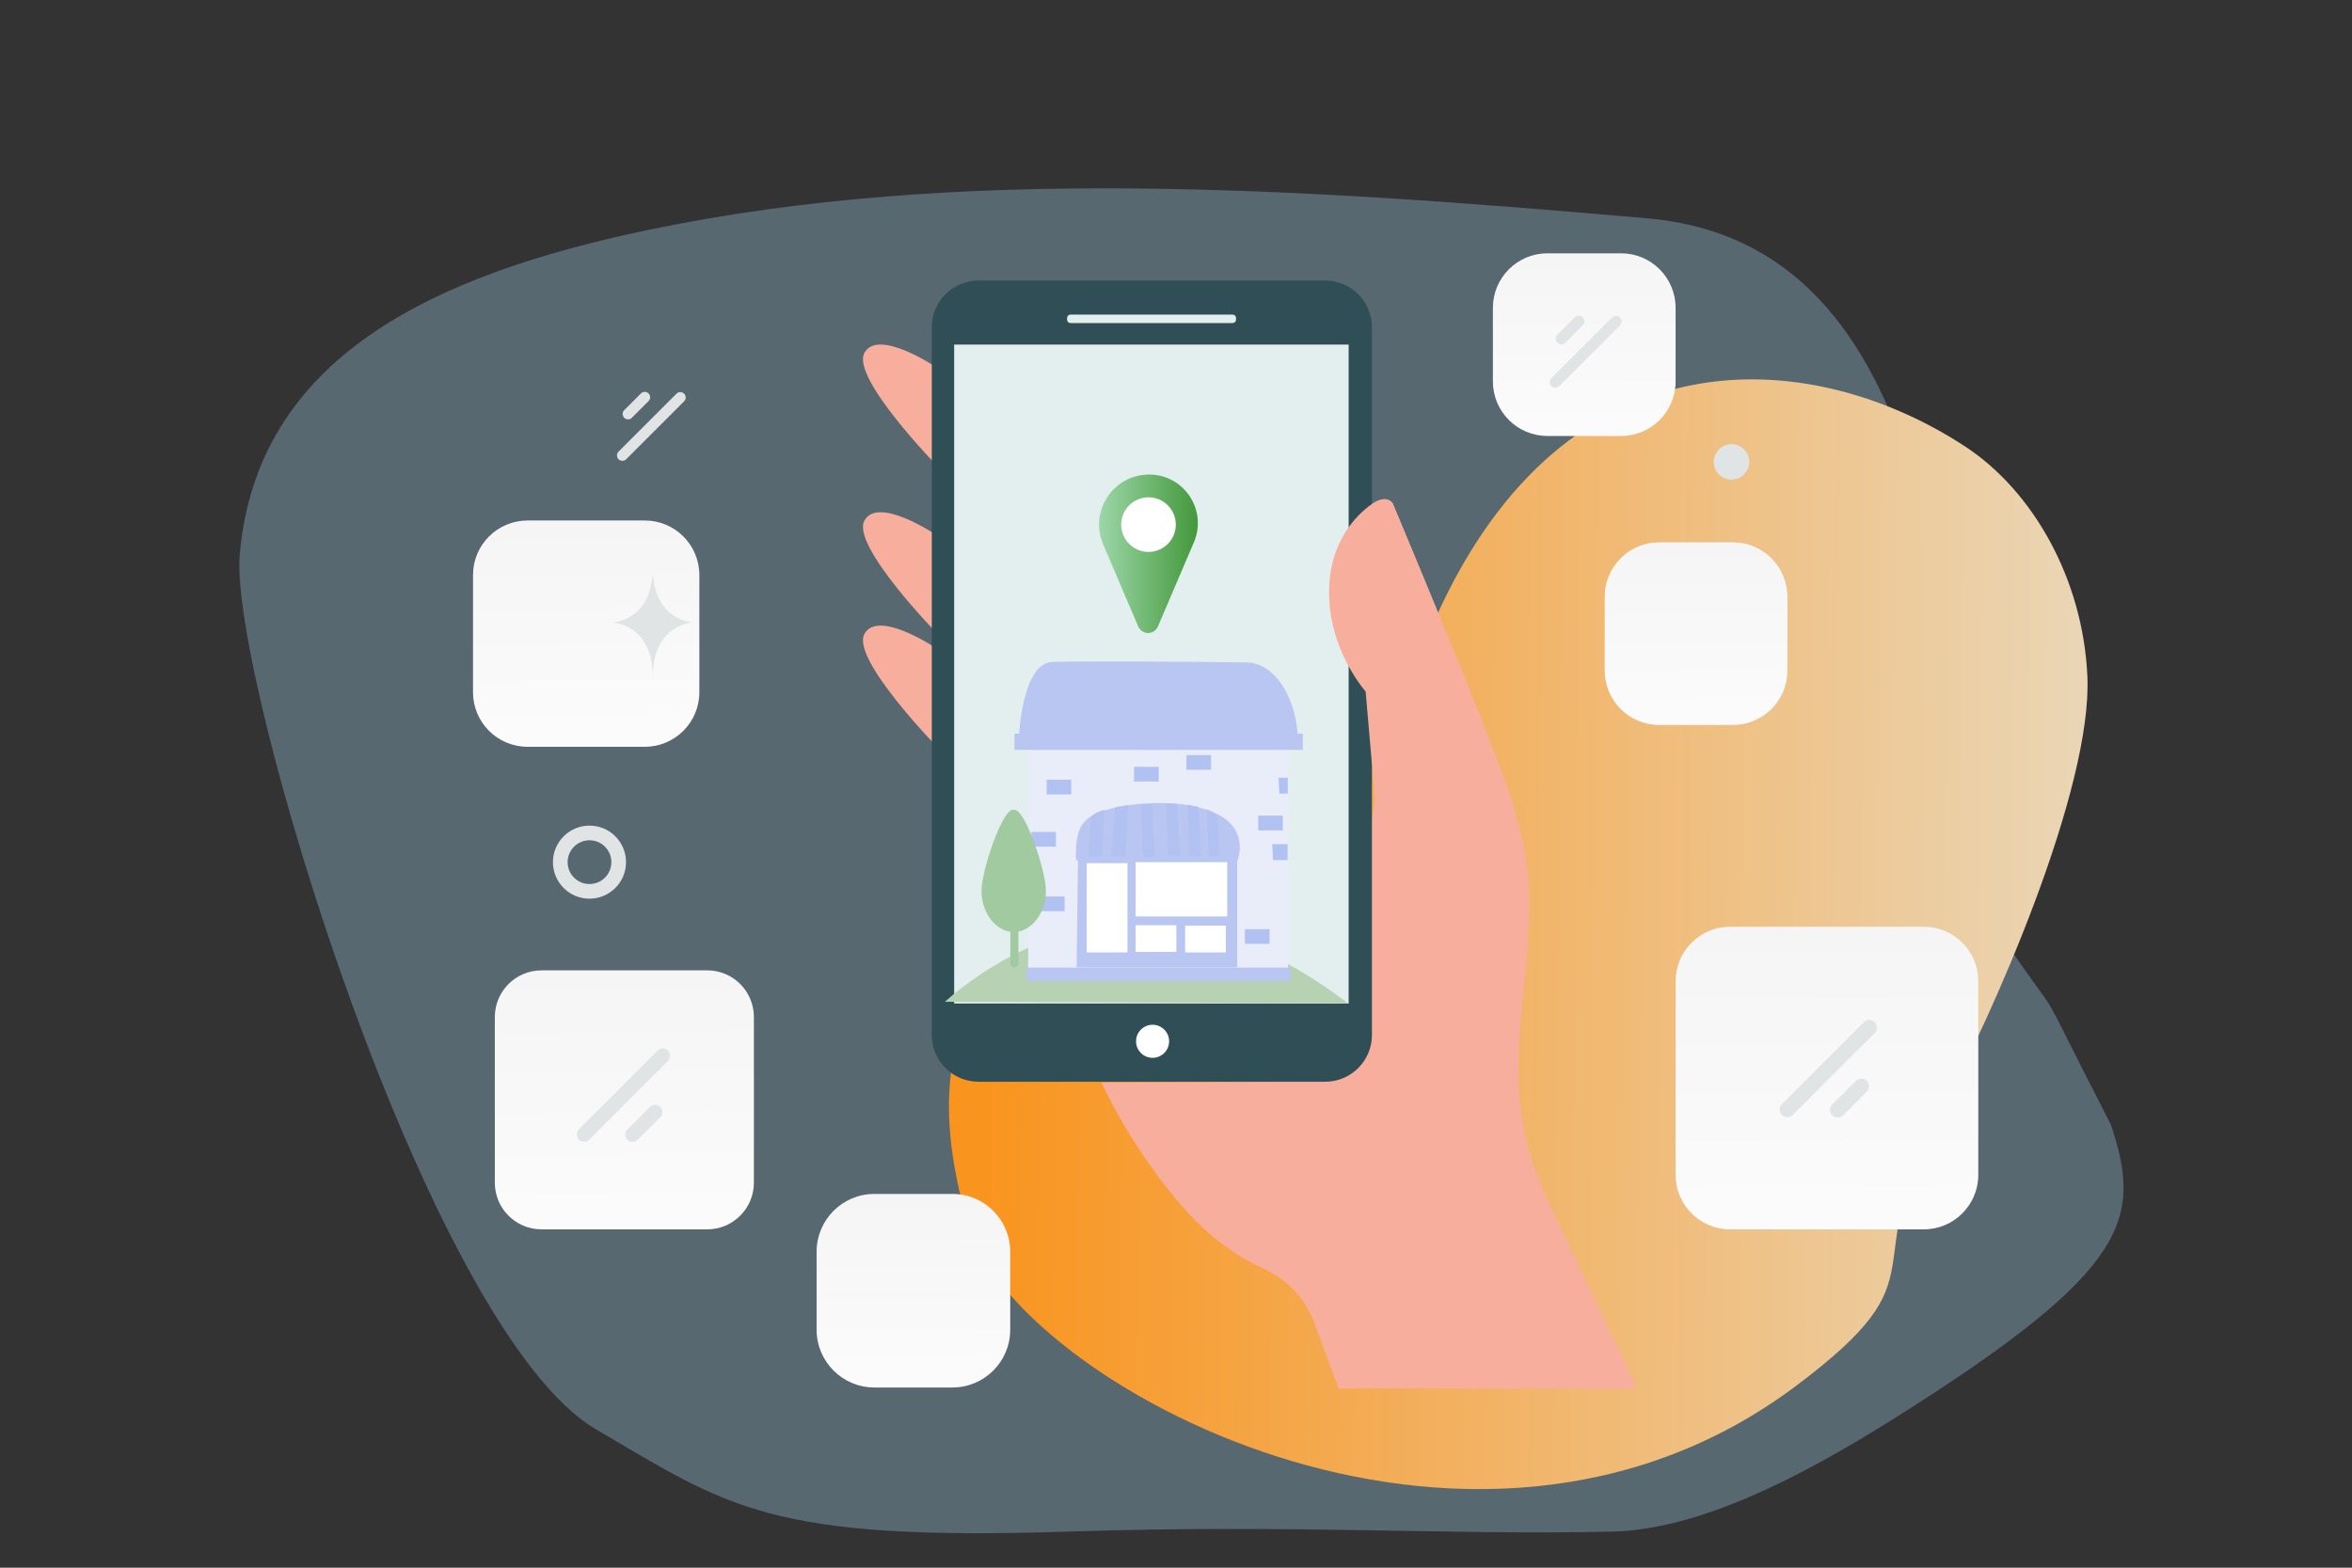 <?xml version="1.0" encoding="UTF-8" standalone="no"?>
<!DOCTYPE svg PUBLIC "-//W3C//DTD SVG 1.1//EN" "http://www.w3.org/Graphics/SVG/1.1/DTD/svg11.dtd">

<!-- Created with Vectornator (http://vectornator.io/) -->
<svg height="100%" stroke-miterlimit="10" style="fill-rule:nonzero;clip-rule:evenodd;stroke-linecap:round;stroke-linejoin:round;" version="1.1" viewBox="0 0 900 600" width="100%" xml:space="preserve" xmlns="http://www.w3.org/2000/svg" xmlns:vectornator="http://vectornator.io" xmlns:xlink="http://www.w3.org/1999/xlink">
<rect x="0" y="0" width="900" height="600" fill="#333333" stroke="none"/>
<defs>
<linearGradient gradientTransform="matrix(-1.19 -0.012 0.012 -1.19 1052.84 714.249)" gradientUnits="userSpaceOnUse" id="LinearGradient" x1="217.125" x2="581.727" y1="301.404" y2="301.404">
<stop offset="0" stop-color="#ead6b6"/>
<stop offset="0.972" stop-color="#f9941e"/>
</linearGradient>
<linearGradient gradientTransform="matrix(1 0 0 1 0 0)" gradientUnits="userSpaceOnUse" id="LinearGradient_2" x1="241.027" x2="237.97" y1="526.092" y2="263.546">
<stop offset="0" stop-color="#ffffff"/>
<stop offset="1" stop-color="#eeeeee"/>
</linearGradient>
<linearGradient gradientTransform="matrix(1 0 0 1 0 0)" gradientUnits="userSpaceOnUse" id="LinearGradient_3" x1="701.557" x2="697.985" y1="535.453" y2="228.689">
<stop offset="0" stop-color="#ffffff"/>
<stop offset="1" stop-color="#eeeeee"/>
</linearGradient>
<linearGradient gradientTransform="matrix(1 0 0 1 0 0)" gradientUnits="userSpaceOnUse" id="LinearGradient_4" x1="650.491" x2="648.335" y1="316.667" y2="131.504">
<stop offset="0" stop-color="#ffffff"/>
<stop offset="1" stop-color="#eeeeee"/>
</linearGradient>
<linearGradient gradientTransform="matrix(1 0 0 1 0 0)" gradientUnits="userSpaceOnUse" id="LinearGradient_5" x1="351.101" x2="348.817" y1="572.573" y2="376.355">
<stop offset="0" stop-color="#ffffff"/>
<stop offset="1" stop-color="#eeeeee"/>
</linearGradient>
<linearGradient gradientTransform="matrix(1 0 0 1 0 0)" gradientUnits="userSpaceOnUse" id="LinearGradient_6" x1="607.708" x2="605.552" y1="206.059" y2="20.895">
<stop offset="0" stop-color="#ffffff"/>
<stop offset="1" stop-color="#eeeeee"/>
</linearGradient>
<linearGradient gradientTransform="matrix(1 0 0 1 0 0)" gradientUnits="userSpaceOnUse" id="LinearGradient_7" x1="226.151" x2="223.48" y1="334.376" y2="104.994">
<stop offset="0" stop-color="#ffffff"/>
<stop offset="1" stop-color="#eeeeee"/>
</linearGradient>
<linearGradient gradientTransform="matrix(0.244 0 0 0.244 359.842 100.327)" gradientUnits="userSpaceOnUse" id="LinearGradient_8" x1="248.98" x2="404.1" y1="457.81" y2="457.81">
<stop offset="0.001" stop-color="#9cd7a8"/>
<stop offset="0.997" stop-color="#44983b"/>
</linearGradient>
</defs>
<g id="Untitled" vectornator:layerName="Untitled">
<path d="M807.778 430.533C772.851 362.463 795.151 402.096 762.585 353.26C743.716 242.548 743.085 93.456 630.348 83.562C495.801 71.755 366.143 63.425 248.591 87.875C164.864 105.29 98.36 137.141 91.733 212.195C87.637 258.585 163.577 509.373 228.096 547.08C278.332 576.441 293.616 590.003 409.01 586.181C494.706 583.343 553.456 587.573 616.638 586.202C649.788 585.483 688.042 566.079 726.003 542.143C815.474 485.727 819.616 466.382 807.778 430.533Z" fill="#96c5da" fill-opacity="0.362" fill-rule="evenodd" opacity="1" stroke="none"/>
<path d="M370.607 469.133C388.235 528.781 561.996 624.522 687.355 530.347C745.657 486.546 708.596 487.964 742.536 425.424C762.766 388.149 800.663 301.902 798.74 258.856C797.089 221.699 777.991 187.92 751.873 170.817C693.131 132.356 599.529 124.996 549.451 236.302C499.372 347.606 325.16 315.293 370.607 469.133Z" fill="url(#LinearGradient)" fill-rule="evenodd" opacity="1" stroke="none"/>
<path d="M626.322 531.413L512.244 531.413L502.781 505.956C499.427 496.939 492.569 489.689 483.797 485.722C475.535 481.988 464.416 475.205 453.638 463.118C432.663 439.592 421.532 414.356 421.532 414.356L492.23 414.009C492.23 414.009 485.867 374.494 521.005 322.015C524.759 316.393 526.483 309.658 525.891 302.924L522.56 264.649C522.56 264.649 498.682 237.985 513.331 204.908C513.331 204.908 527.339 185.529 532.898 192.622C532.898 192.622 575.213 293.308 579.065 308.279C582.917 323.25 588.055 332.661 582.917 379.712C581.558 392.169 581.068 402.554 581.085 411.098C581.122 427.496 584.781 443.683 591.801 458.502C591.801 458.502 626.322 531.413 626.322 531.413Z" fill="#f8ae9d" fill-rule="evenodd" opacity="1" stroke="none"/>
<path d="M351.733 248.724C350.264 248.214 348.805 247.674 347.357 247.106L347.783 246.028C349.178 246.577 350.635 247.114 352.114 247.63C352.114 247.63 351.733 248.724 351.733 248.724Z" fill="#2f4e56" fill-rule="evenodd" opacity="1" stroke="none"/>
<path d="M357.593 140.145C357.593 140.145 335.719 125.522 330.726 135.157C325.732 144.79 359.143 178.877 359.143 178.877C359.143 178.877 357.593 140.145 357.593 140.145ZM357.594 204.324C357.594 204.324 335.72 189.703 330.726 199.336C325.733 208.969 359.144 243.056 359.144 243.056C359.144 243.056 357.594 204.324 357.594 204.324ZM357.594 247.713C357.594 247.713 335.72 233.092 330.726 242.725C325.733 252.358 359.144 286.445 359.144 286.445C359.144 286.445 357.594 247.713 357.594 247.713Z" fill="#f8ae9d" fill-rule="evenodd" opacity="1" stroke="none"/>
<path d="M374.438 107.384L507.087 107.384C516.965 107.384 524.975 115.384 524.975 125.257L524.975 396.139C524.975 406.091 516.881 414.013 507.087 414.013L374.438 414.013C364.562 414.013 356.55 406.015 356.55 396.139L356.55 125.255C356.55 115.295 364.655 107.384 374.438 107.384Z" fill="#2f4e56" fill-rule="evenodd" opacity="1" stroke="none"/>
<path d="M365.109 131.872L516.067 131.872L516.067 384.072L365.109 384.072L365.109 131.872ZM409.614 123.637L471.666 123.637C472.384 123.637 472.965 123.056 472.966 122.338L472.966 121.702C472.965 120.984 472.384 120.403 471.666 120.403L409.614 120.403C408.897 120.403 408.314 120.986 408.314 121.702L408.314 122.338C408.314 123.054 408.897 123.637 409.614 123.637Z" fill="#e3efee" fill-rule="evenodd" opacity="1" stroke="none"/>
<path d="M527.981 287.747C527.981 287.747 527.07 291.131 525.008 292.8L522.56 264.65C522.56 264.65 504.994 245.035 509.238 218.584C510.692 209.528 515.2 201.195 522.092 195.14C526.028 191.683 530.351 189.373 532.897 192.626C532.897 192.626 552.797 239.974 566.544 274.559C566.544 274.559 527.981 287.747 527.981 287.747Z" fill="#f8ae9d" fill-rule="evenodd" opacity="1" stroke="none"/>
<path d="M434.713 398.534C434.713 402.029 437.546 404.862 441.041 404.862C444.536 404.862 447.369 402.029 447.369 398.534C447.369 395.039 444.536 392.206 441.041 392.206C437.546 392.206 434.713 395.039 434.713 398.534Z" fill="#ffffff" fill-rule="evenodd" opacity="1" stroke="none"/>
<path d="M207.209 371.383L270.617 371.383C280.481 371.383 288.478 379.38 288.478 389.244L288.478 452.652C288.478 462.516 280.481 470.513 270.617 470.513L207.209 470.513C197.345 470.513 189.348 462.516 189.348 452.652L189.348 389.244C189.348 379.38 197.345 371.383 207.209 371.383Z" fill="url(#LinearGradient_2)" fill-rule="evenodd" opacity="1" stroke="none"/>
<path d="M662.044 354.688L736.13 354.688C747.656 354.688 757 364.032 757 375.558L757 449.644C757 461.17 747.656 470.514 736.13 470.514L662.044 470.514C650.518 470.514 641.174 461.17 641.174 449.644L641.174 375.558C641.174 364.032 650.518 354.688 662.044 354.688Z" fill="url(#LinearGradient_3)" fill-rule="evenodd" opacity="1" stroke="none"/>
<path d="M634.913 207.557L663.086 207.557C674.612 207.557 683.956 216.901 683.956 228.427L683.956 256.6C683.956 268.126 674.612 277.47 663.086 277.47L634.913 277.47C623.387 277.47 614.043 268.126 614.043 256.6L614.043 228.427C614.043 216.901 623.387 207.557 634.913 207.557Z" fill="url(#LinearGradient_4)" fill-rule="evenodd" opacity="1" stroke="none"/>
<path d="M334.594 456.949L364.449 456.949C376.663 456.949 386.565 466.851 386.565 479.065L386.565 508.92C386.565 521.134 376.663 531.036 364.449 531.036L334.594 531.036C322.38 531.036 312.478 521.134 312.478 508.92L312.478 479.065C312.478 466.851 322.38 456.949 334.594 456.949Z" fill="url(#LinearGradient_5)" fill-rule="evenodd" opacity="1" stroke="none"/>
<path d="M592.131 96.949L620.304 96.949C631.83 96.949 641.174 106.293 641.174 117.819L641.174 145.992C641.174 157.518 631.83 166.862 620.304 166.862L592.131 166.862C580.605 166.862 571.261 157.518 571.261 145.992L571.261 117.819C571.261 106.293 580.605 96.949 592.131 96.949Z" fill="url(#LinearGradient_6)" fill-rule="evenodd" opacity="1" stroke="none"/>
<path d="M201.87 199.209L246.739 199.209C258.265 199.209 267.609 208.553 267.609 220.079L267.609 264.948C267.609 276.474 258.265 285.818 246.739 285.818L201.87 285.818C190.344 285.818 181 276.474 181 264.948L181 220.079C181 208.553 190.344 199.209 201.87 199.209Z" fill="url(#LinearGradient_7)" fill-rule="evenodd" opacity="1" stroke="none"/>
<path d="M619.862 124.589L596.701 147.75C595.858 148.593 594.49 148.593 593.646 147.75L593.647 147.751C592.804 146.907 592.804 145.539 593.647 144.696L616.808 121.535C617.651 120.692 619.019 120.692 619.862 121.535L619.862 121.535C620.705 122.378 620.705 123.746 619.862 124.589Z" fill="#e1e4e5" fill-rule="evenodd" opacity="1" stroke="none"/>
<path d="M605.647 124.486L598.968 131.165C598.124 132.009 596.757 132.009 595.913 131.165L595.914 131.166C595.071 130.322 595.07 128.955 595.914 128.111L602.593 121.432C603.436 120.589 604.804 120.589 605.647 121.432L605.647 121.432C606.49 122.275 606.49 123.643 605.647 124.486Z" fill="#e1e4e5" fill-rule="evenodd" opacity="1" stroke="none"/>
<path d="M681.853 422.581L713.242 391.192C714.385 390.049 716.238 390.049 717.381 391.192L717.381 391.192C718.524 392.335 718.524 394.188 717.381 395.332L685.992 426.721C684.849 427.864 682.996 427.864 681.853 426.721L681.853 426.721C680.71 425.578 680.71 423.724 681.853 422.581Z" fill="#e1e4e5" fill-rule="evenodd" opacity="1" stroke="none"/>
<path d="M701.117 422.72L710.169 413.668C711.312 412.525 713.165 412.525 714.308 413.668L714.308 413.668C715.452 414.811 715.452 416.664 714.308 417.807L705.256 426.86C704.113 428.003 702.26 428.003 701.117 426.86L701.117 426.86C699.974 425.717 699.974 423.863 701.117 422.72Z" fill="#e1e4e5" fill-rule="evenodd" opacity="1" stroke="none"/>
<path d="M662.565 169.992C666.311 169.992 669.348 173.029 669.348 176.775C669.348 180.521 666.311 183.558 662.565 183.558C658.819 183.558 655.782 180.521 655.782 176.775C655.782 173.029 658.819 169.992 662.565 169.992Z" fill="#e1e4e5" fill-rule="evenodd" opacity="1" stroke="none"/>
<path d="M261.775 153.603L239.615 175.763C238.808 176.57 237.5 176.57 236.693 175.763L236.693 175.762C235.886 174.955 235.886 173.647 236.693 172.84L258.853 150.68C259.659 149.874 260.968 149.874 261.774 150.68L261.775 150.681C262.582 151.488 262.582 152.796 261.775 153.603Z" fill="#e1e4e5" fill-rule="evenodd" opacity="1" stroke="none"/>
<path d="M248.175 153.505L241.784 159.896C240.977 160.703 239.669 160.703 238.863 159.896L238.862 159.895C238.055 159.088 238.055 157.78 238.862 156.973L245.253 150.582C246.059 149.776 247.368 149.776 248.174 150.582L248.175 150.583C248.982 151.39 248.982 152.698 248.175 153.505Z" fill="#e1e4e5" fill-rule="evenodd" opacity="1" stroke="none"/>
<path d="M221.569 432.166L251.639 402.096C252.734 401.001 254.51 401.001 255.605 402.096L255.605 402.096C256.7 403.191 256.7 404.966 255.605 406.061L225.534 436.132C224.439 437.227 222.664 437.227 221.569 436.132L221.569 436.132C220.474 435.037 220.474 433.261 221.569 432.166Z" fill="#e1e4e5" fill-rule="evenodd" opacity="1" stroke="none"/>
<path d="M240.024 432.298L248.696 423.626C249.791 422.531 251.566 422.531 252.661 423.626L252.661 423.626C253.756 424.721 253.756 426.497 252.661 427.592L243.989 436.264C242.894 437.359 241.119 437.359 240.024 436.264L240.024 436.264C238.929 435.169 238.929 433.393 240.024 432.298Z" fill="#e1e4e5" fill-rule="evenodd" opacity="1" stroke="none"/>
<path d="M236.746 329.973C236.746 336.15 231.74 341.151 225.556 341.151C219.373 341.151 214.391 336.126 214.391 329.973C214.391 323.796 219.397 318.795 225.581 318.795C231.765 318.795 236.746 323.796 236.746 329.973Z" fill="none" fill-rule="evenodd" opacity="1" stroke="#e1e4e5" stroke-linecap="butt" stroke-linejoin="miter" stroke-width="5.612"/>
<path d="M249.669 220.067L249.896 220.067C251.243 237.957 265.434 238.232 265.434 238.232C265.434 238.232 249.785 238.518 249.785 259.189C249.785 238.518 234.137 238.232 234.137 238.232C234.137 238.232 248.322 237.957 249.669 220.067Z" fill="#e1e4e5" fill-rule="evenodd" opacity="1" stroke="none"/>
</g>
<g id="Layer-3" vectornator:layerName="Layer 3">
<path d="M435.544 239.78L422.104 208.313C416.704 195.667 425.98 181.617 439.731 181.617L439.731 181.617C453.084 181.617 462.092 195.27 456.848 207.54L443.078 239.78C442.434 241.288 440.951 242.268 439.311 242.268C437.671 242.268 436.189 241.288 435.544 239.78Z" fill="url(#LinearGradient_8)" fill-rule="evenodd" opacity="1" stroke="none"/>
<path d="M429.02 200.782C429.02 195.01 433.7 190.33 439.472 190.33C445.244 190.33 449.924 195.01 449.924 200.782C449.924 206.554 445.244 211.234 439.472 211.234C433.7 211.234 429.02 206.554 429.02 200.782Z" fill="#ffffff" fill-rule="evenodd" opacity="1" stroke="none"/>
<path d="M515.749 383.942L361.563 383.412C362.678 382.414 363.805 381.448 364.944 380.513C368.597 377.509 373.935 373.495 380.664 369.465C394.125 361.404 413.132 353.291 435.335 353.067C457.639 352.841 477.676 360.681 492.558 368.794C499.996 372.85 506.142 376.971 510.635 380.182C512.347 381.411 514.052 382.664 515.749 383.942Z" fill="#b6d2b2" fill-rule="evenodd" opacity="1" stroke="none"/>
<path d="M393.674 280.886L393.395 374.683L492.891 375.109L492.891 280.015L393.674 280.886Z" fill="#e9edfa" fill-rule="evenodd" opacity="1" stroke="none"/>
<path d="M392.845 370.316L493.732 370.316L493.732 370.316L493.732 375.47L493.732 375.47L392.845 375.47L392.845 375.47L392.845 370.316L392.845 370.316Z" fill="#bac6f2" fill-rule="evenodd" opacity="1" stroke="none"/>
<path d="M388.174 280.797L498.515 280.797L498.515 280.797L498.515 287.01L498.515 287.01L388.174 287.01L388.174 287.01L388.174 280.797L388.174 280.797Z" fill="#bac6f2" fill-rule="evenodd" opacity="1" stroke="none"/>
<path d="M389.918 281.809C389.918 281.809 391.095 253.883 402.566 253.349C412.013 252.908 460.436 253.288 477.117 253.531C486.941 253.677 495.353 265.245 496.55 280.778C496.575 281.119 496.599 281.462 496.621 281.809L389.918 281.809Z" fill="#bac6f2" fill-rule="evenodd" opacity="1" stroke="none"/>
<g opacity="1">
<path d="M486.823 323.085L492.706 323.085L492.706 329.176L487.117 329.176L486.823 323.085Z" fill="#b1c1f2" fill-rule="evenodd" opacity="1" stroke="none"/>
<path d="M489.25 297.642L492.779 297.642L492.779 303.733L489.544 303.733L489.25 297.642Z" fill="#b1c1f2" fill-rule="evenodd" opacity="1" stroke="none"/>
<path d="M397.977 343.116L407.39 343.116L407.39 343.116L407.39 348.739L407.39 348.739L397.977 348.739L397.977 348.739L397.977 343.116L397.977 343.116Z" fill="#b1c1f2" fill-rule="evenodd" opacity="1" stroke="none"/>
<path d="M394.648 318.418L404.06 318.418L404.06 318.418L404.06 324.041L404.06 324.041L394.648 324.041L394.648 324.041L394.648 318.418L394.648 318.418Z" fill="#b1c1f2" fill-rule="evenodd" opacity="1" stroke="none"/>
<path d="M400.495 298.415L409.907 298.415L409.907 298.415L409.907 304.038L409.907 304.038L400.495 304.038L400.495 304.038L400.495 298.415L400.495 298.415Z" fill="#b1c1f2" fill-rule="evenodd" opacity="1" stroke="none"/>
<path d="M433.964 293.486L443.377 293.486L443.377 293.486L443.377 299.108L443.377 299.108L433.964 299.108L433.964 299.108L433.964 293.486L433.964 293.486Z" fill="#b1c1f2" fill-rule="evenodd" opacity="1" stroke="none"/>
<path d="M481.455 312.186L490.867 312.186L490.867 312.186L490.867 317.809L490.867 317.809L481.455 317.809L481.455 317.809L481.455 312.186L481.455 312.186Z" fill="#b1c1f2" fill-rule="evenodd" opacity="1" stroke="none"/>
<path d="M476.364 355.608L485.776 355.608L485.776 355.608L485.776 361.23L485.776 361.23L476.364 361.23L476.364 361.23L476.364 355.608L476.364 355.608Z" fill="#b1c1f2" fill-rule="evenodd" opacity="1" stroke="none"/>
<path d="M454.018 288.992L463.431 288.992L463.431 288.992L463.431 294.615L463.431 294.615L454.018 294.615L454.018 294.615L454.018 288.992L454.018 288.992Z" fill="#b1c1f2" fill-rule="evenodd" opacity="1" stroke="none"/>
</g>
<g opacity="1">
<path d="M411.737 329.19L416.822 329.19L473.59 329.157C473.59 329.157 478.199 317.762 465.743 311.539C453.286 305.317 432.8 307.088 423.467 309.96C414.134 312.833 411.39 316.253 411.737 329.19Z" fill="#bac6f2" fill-rule="evenodd" opacity="1" stroke="none"/>
<path d="M412.481 329.42L411.984 370.246L473.425 370.246L473.425 328.389L411.487 327.546L412.481 329.42" fill="#bac6f2" fill-rule="evenodd" opacity="1" stroke="none"/>
<path d="M434.55 329.973L469.596 329.973L469.596 329.973L469.596 350.763L469.596 350.763L434.55 350.763L434.55 350.763L434.55 329.973L434.55 329.973Z" fill="#ffffff" fill-rule="evenodd" opacity="1" stroke="none"/>
<path d="M434.55 354.113L450.142 354.113L450.142 354.113L450.142 364.332L450.142 364.332L434.55 364.332L434.55 364.332L434.55 354.113L434.55 354.113Z" fill="#ffffff" fill-rule="evenodd" opacity="1" stroke="none"/>
<path d="M415.831 330.362L431.423 330.362L431.423 330.362L431.423 364.51L431.423 364.51L415.831 364.51L415.831 364.51L415.831 330.362L415.831 330.362Z" fill="#ffffff" fill-rule="evenodd" opacity="1" stroke="none"/>
<path d="M453.495 354.291L469.087 354.291L469.087 354.291L469.087 364.51L469.087 364.51L453.495 364.51L453.495 364.51L453.495 354.291L453.495 354.291Z" fill="#ffffff" fill-rule="evenodd" opacity="1" stroke="none"/>
<path d="M417.484 313.189L416.375 327.953L421.673 327.761L422.611 309.871L419.508 311.057L417.79 312.181" fill="#b1c1f2" fill-rule="evenodd" opacity="1" stroke="none"/>
<path d="M426.226 313.339L425.338 327.813L430.653 327.705L431.617 308.095L429.026 308.583L426.682 308.93" fill="#b1c1f2" fill-rule="evenodd" opacity="1" stroke="none"/>
<path d="M465.804 313.081L466.675 327.845L462.513 327.653L461.775 309.764L464.213 310.949L465.563 312.074" fill="#b1c1f2" fill-rule="evenodd" opacity="1" stroke="none"/>
<path d="M458.892 313.231L459.63 327.705L455.204 327.597L454.401 307.988L456.56 308.475L458.513 308.822" fill="#b1c1f2" fill-rule="evenodd" opacity="1" stroke="none"/>
<path d="M450.762 313.118L451.504 327.592L447.077 327.489L446.253 307.421L448.35 307.58L450.348 307.744" fill="#b1c1f2" fill-rule="evenodd" opacity="1" stroke="none"/>
<path d="M441.141 313.662L441.88 328.131L437.453 328.028L436.629 307.96L438.835 307.838L440.909 307.772" fill="#b1c1f2" fill-rule="evenodd" opacity="1" stroke="none"/>
</g>
<path d="M388.152 327.4L388.168 327.4C388.17 327.4 388.176 327.4 388.187 327.41C388.197 327.421 388.207 327.439 388.207 327.466L388.207 368.704L388.113 368.704L388.113 327.466C388.113 327.439 388.123 327.421 388.133 327.41C388.143 327.4 388.149 327.4 388.152 327.4C388.152 327.4 388.152 327.4 388.152 327.4Z" fill="#a2caa1" fill-rule="evenodd" opacity="1" stroke="#a2caa1" stroke-linecap="round" stroke-linejoin="round" stroke-width="3"/>
<path d="M399.235 341.036C399.235 348.759 394.161 355.703 387.902 355.703C381.643 355.703 376.569 348.759 376.569 341.036C376.569 333.313 384.361 310.886 387.902 310.886C391.444 310.886 399.235 333.313 399.235 341.036Z" fill="#a2caa1" fill-rule="evenodd" opacity="1" stroke="#a2caa1" stroke-linecap="round" stroke-linejoin="round" stroke-width="2"/>
</g>
<g id="Layer-2" vectornator:layerName="Layer 2"/>
<g id="Layer-1" vectornator:layerName="Layer 1"/>
</svg>
